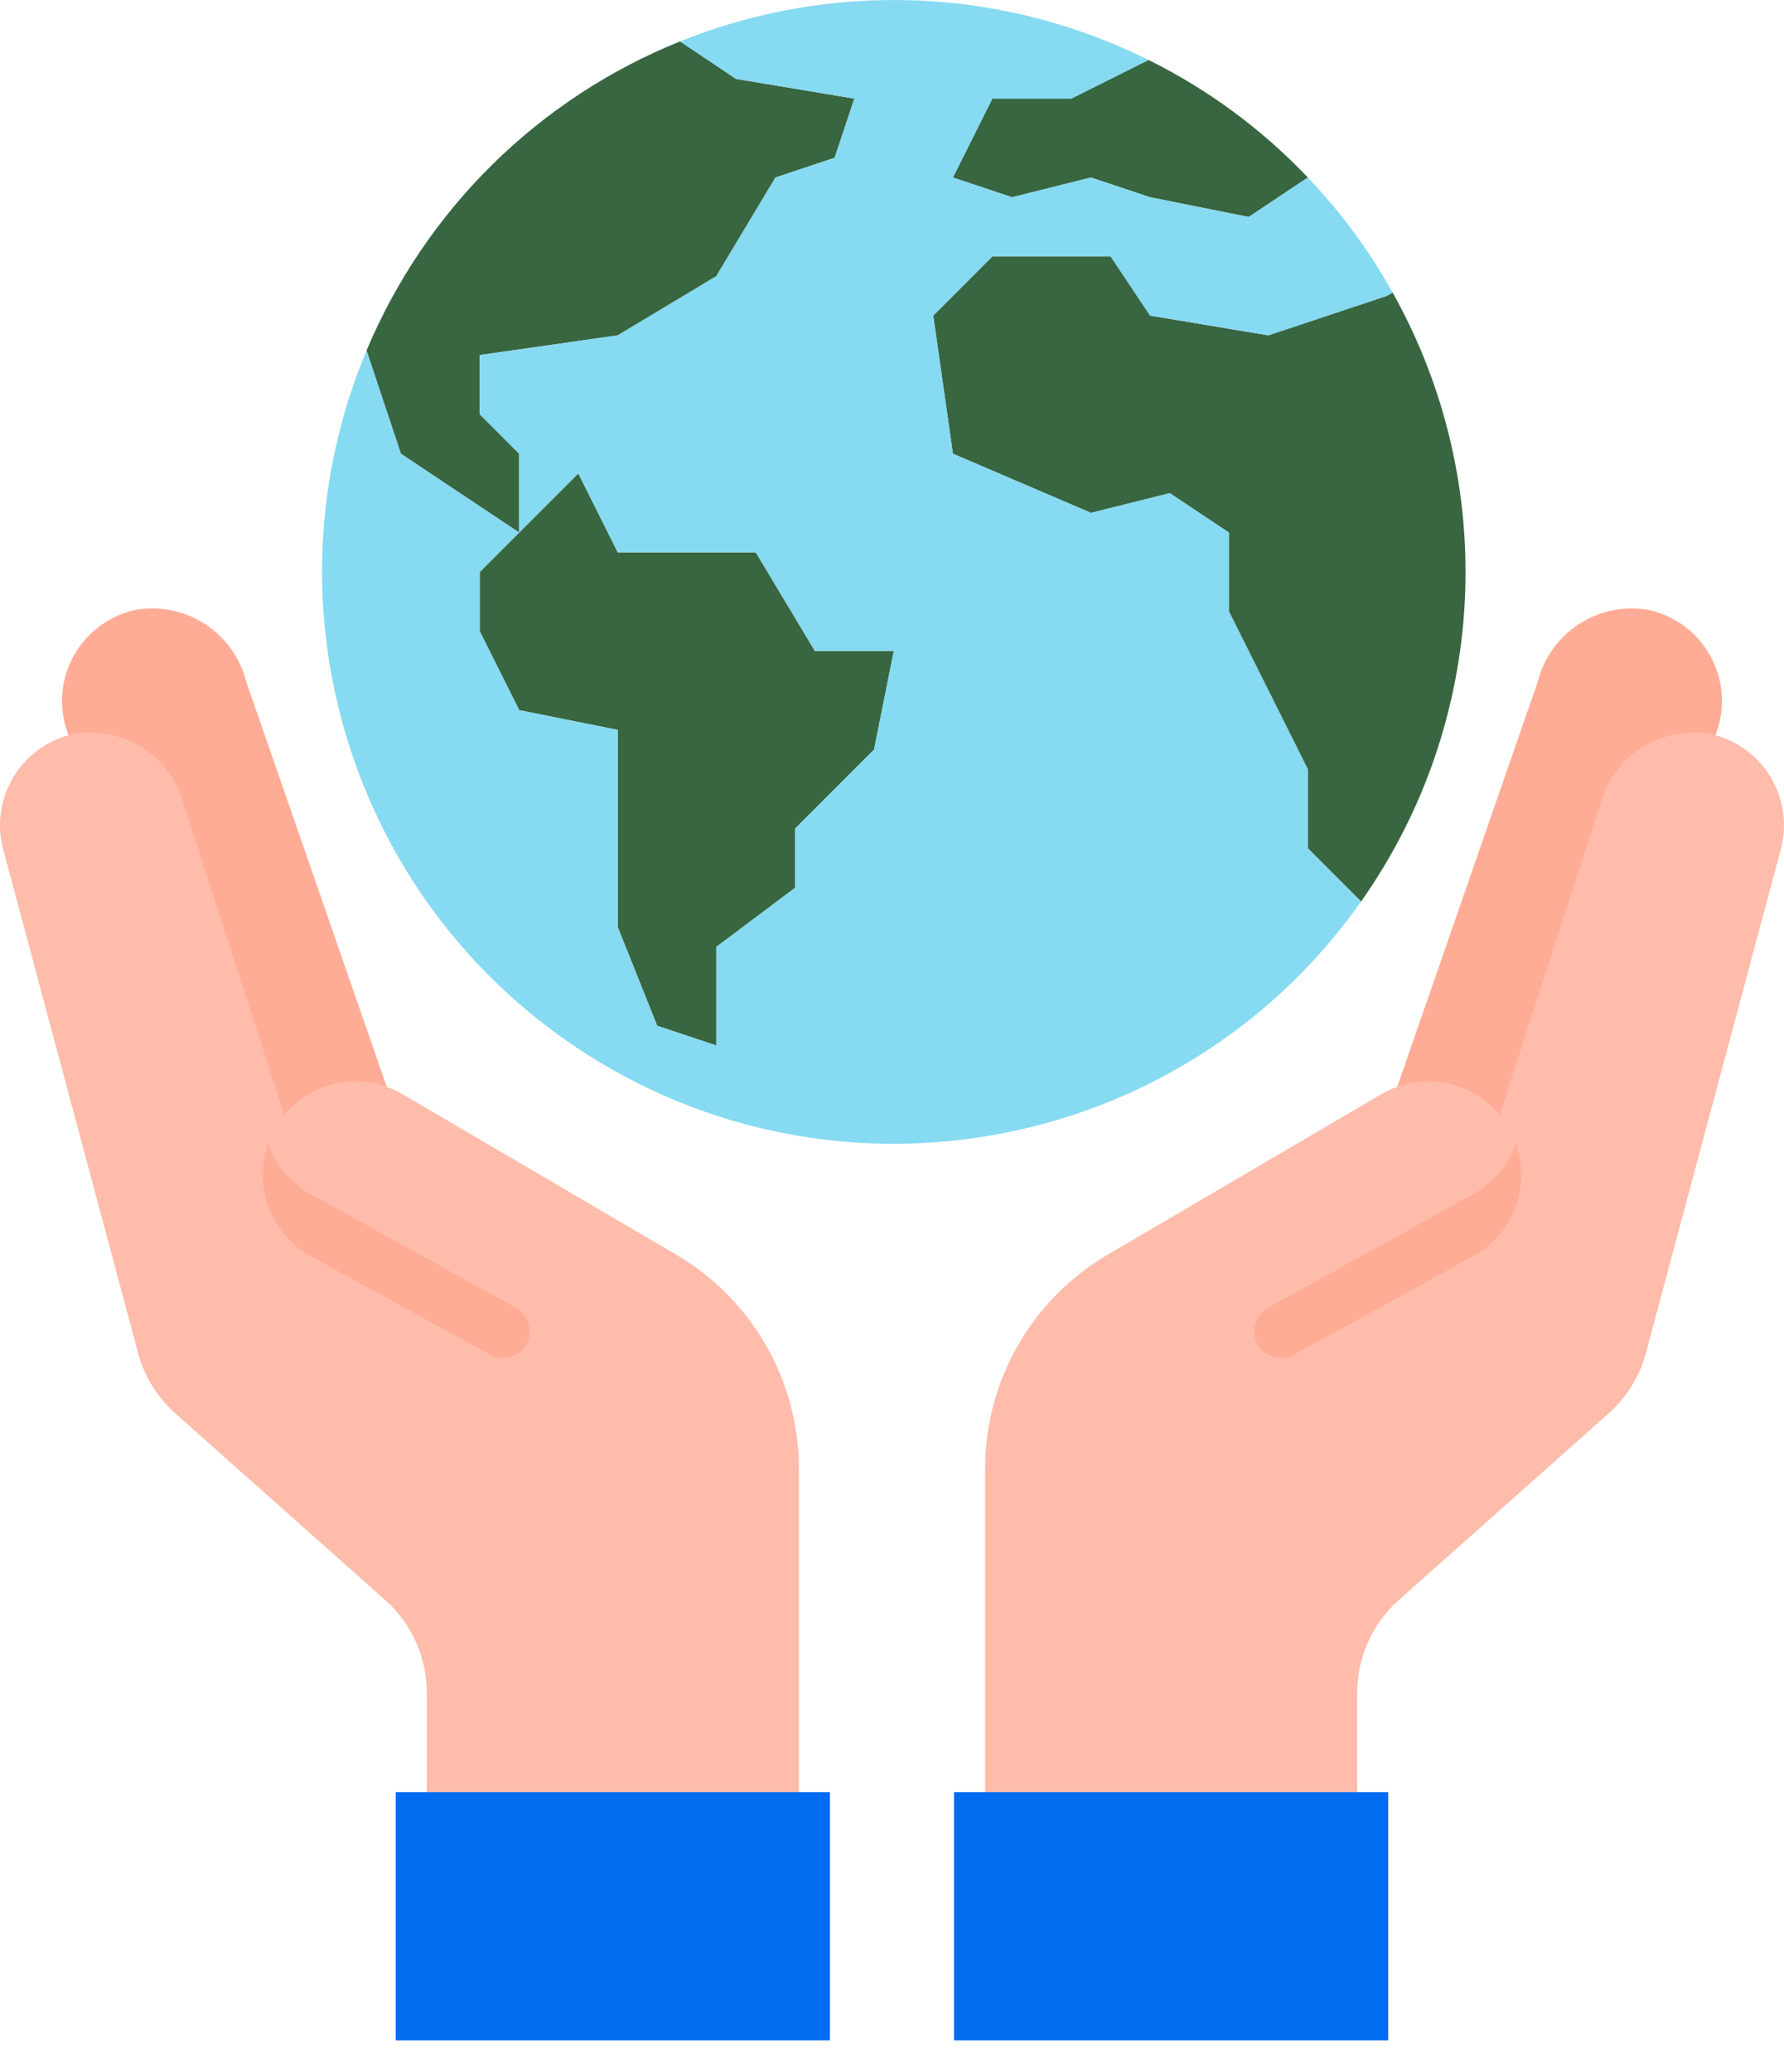 <svg width="56" height="65" viewBox="0 0 56 65" fill="none" xmlns="http://www.w3.org/2000/svg">
<path d="M41.053 5.569L39.196 6.807L36.101 6.188L34.245 5.569L31.769 6.188L29.912 5.569L31.15 3.094H33.626L36.052 1.881C37.923 2.806 39.616 4.055 41.053 5.569ZM26.818 3.094L26.199 4.95L24.342 5.569L22.485 8.664L19.391 10.521L15.059 11.139V12.996L16.297 14.234V16.709L14.44 15.472L12.583 14.234L11.506 10.997C12.424 8.81 13.766 6.827 15.455 5.162C17.144 3.498 19.147 2.185 21.347 1.299L23.105 2.475L26.818 3.094ZM28.056 20.423L27.437 23.517L24.961 25.993V27.85L22.486 29.706V32.801L20.629 32.182L19.391 29.087V22.898L16.297 22.279L15.059 19.804V17.947L16.297 16.709L18.153 14.853L19.391 17.328H23.723L25.58 20.423H28.056ZM43.714 9.177C47.092 15.205 46.707 22.637 42.724 28.283L41.053 26.612V24.136L39.815 21.66L38.577 19.185V16.709L36.72 15.472L34.245 16.09L29.912 14.234L29.294 9.901L31.15 8.045H34.864L36.101 9.901L39.815 10.52L43.528 9.283L43.714 9.177Z" fill="#386641"/>
<path d="M31.769 6.189L34.245 5.57L36.101 6.189L39.196 6.808L41.053 5.57C42.089 6.655 42.983 7.867 43.714 9.178L43.528 9.283L39.815 10.521L36.101 9.902L34.864 8.046H31.15L29.294 9.902L29.912 14.235L34.245 16.091L36.72 15.472L38.577 16.71V19.186L39.815 21.661L41.053 24.137V26.613L42.724 28.284C37.008 36.382 25.809 38.314 17.711 32.599C10.833 27.744 8.253 18.762 11.506 10.998L12.583 14.235L14.44 15.472L16.297 16.71L15.059 17.948V19.805L16.297 22.28L19.391 22.899V29.088L20.629 32.182L22.485 32.801V29.707L24.961 27.85V25.994L27.437 23.518L28.056 20.423H25.58L23.723 17.329H19.391L18.153 14.853L16.297 16.71L16.297 14.234L15.059 12.997V11.14L19.391 10.521L22.485 8.664L24.342 5.57L26.199 4.951L26.818 3.094L23.105 2.475L21.347 1.299C23.7 0.352 26.227 -0.086 28.762 0.014C31.296 0.114 33.781 0.751 36.052 1.881L33.626 3.094H31.15L29.912 5.57L31.769 6.189Z" fill="#86DAF1"/>
<path d="M12.14 34.096L7.73 21.39C7.544 20.646 7.083 20 6.44 19.581C5.797 19.163 5.02 19.002 4.264 19.132C3.876 19.214 3.51 19.375 3.186 19.604C2.862 19.832 2.588 20.124 2.38 20.462C2.173 20.8 2.036 21.176 1.978 21.569C1.921 21.961 1.943 22.36 2.044 22.744L6.581 36.754L12.14 34.096ZM43.859 34.096L48.27 21.39C48.456 20.646 48.917 20 49.56 19.581C50.202 19.163 50.98 19.002 51.736 19.132C52.123 19.214 52.49 19.375 52.814 19.604C53.138 19.832 53.412 20.124 53.619 20.462C53.827 20.8 53.964 21.176 54.022 21.569C54.079 21.961 54.057 22.36 53.955 22.744L49.419 36.754L43.859 34.096Z" fill="#FFAC96"/>
<path d="M21.23 39.365L12.623 34.32C12.028 33.976 11.33 33.853 10.653 33.974C9.976 34.095 9.363 34.452 8.924 34.981L5.783 25.285C5.596 24.541 5.136 23.895 4.493 23.476C3.85 23.057 3.073 22.896 2.317 23.026C1.929 23.109 1.563 23.27 1.239 23.498C0.915 23.727 0.641 24.019 0.433 24.357C0.226 24.694 0.089 25.071 0.031 25.463C-0.027 25.855 -0.004 26.255 0.097 26.638L4.332 42.439C4.527 43.178 4.937 43.843 5.51 44.348L12.092 50.199C12.502 50.564 12.831 51.013 13.056 51.514C13.281 52.016 13.397 52.56 13.396 53.11V56.225H25.079V46.084C25.079 44.726 24.724 43.391 24.049 42.212C23.374 41.033 22.402 40.052 21.23 39.365ZM53.683 23.026C52.927 22.896 52.15 23.057 51.507 23.476C50.864 23.895 50.404 24.541 50.217 25.285L47.072 34.981C46.633 34.452 46.02 34.095 45.343 33.974C44.666 33.853 43.968 33.976 43.373 34.32L34.766 39.365C33.595 40.052 32.624 41.034 31.95 42.213C31.275 43.392 30.92 44.726 30.921 46.084V56.225H42.604V53.11C42.603 52.56 42.719 52.016 42.944 51.514C43.169 51.013 43.498 50.564 43.908 50.199L50.49 44.348C51.063 43.843 51.473 43.178 51.668 42.439L55.903 26.638C56.004 26.255 56.026 25.855 55.969 25.463C55.911 25.071 55.774 24.694 55.567 24.357C55.359 24.019 55.085 23.727 54.761 23.498C54.438 23.27 54.071 23.109 53.683 23.026Z" fill="#FFBCAB"/>
<path d="M29.947 56.225V64.013H43.577V56.225H30.92H29.947ZM26.052 56.225H12.422V64.013H26.052V56.225Z" fill="#006DF0"/>
<path d="M46.297 37.434L39.79 41.036C39.604 41.144 39.466 41.318 39.404 41.524C39.343 41.73 39.362 41.952 39.458 42.144C39.509 42.247 39.581 42.338 39.669 42.412C39.757 42.486 39.859 42.541 39.969 42.574C40.079 42.607 40.195 42.617 40.309 42.604C40.423 42.59 40.533 42.554 40.633 42.496L46.297 39.381C46.889 39.038 47.341 38.499 47.576 37.857C47.81 37.215 47.812 36.511 47.581 35.867C47.356 36.527 46.9 37.083 46.297 37.434ZM9.702 37.434L16.21 41.036C16.396 41.144 16.534 41.318 16.595 41.524C16.657 41.73 16.638 41.952 16.542 42.144C16.491 42.247 16.419 42.338 16.331 42.412C16.243 42.486 16.14 42.541 16.03 42.574C15.92 42.607 15.805 42.617 15.691 42.604C15.576 42.59 15.466 42.554 15.367 42.496L9.702 39.381C9.111 39.038 8.659 38.499 8.424 37.857C8.189 37.215 8.187 36.511 8.418 35.867C8.644 36.527 9.1 37.083 9.702 37.434Z" fill="#FFAC96"/>
</svg>
